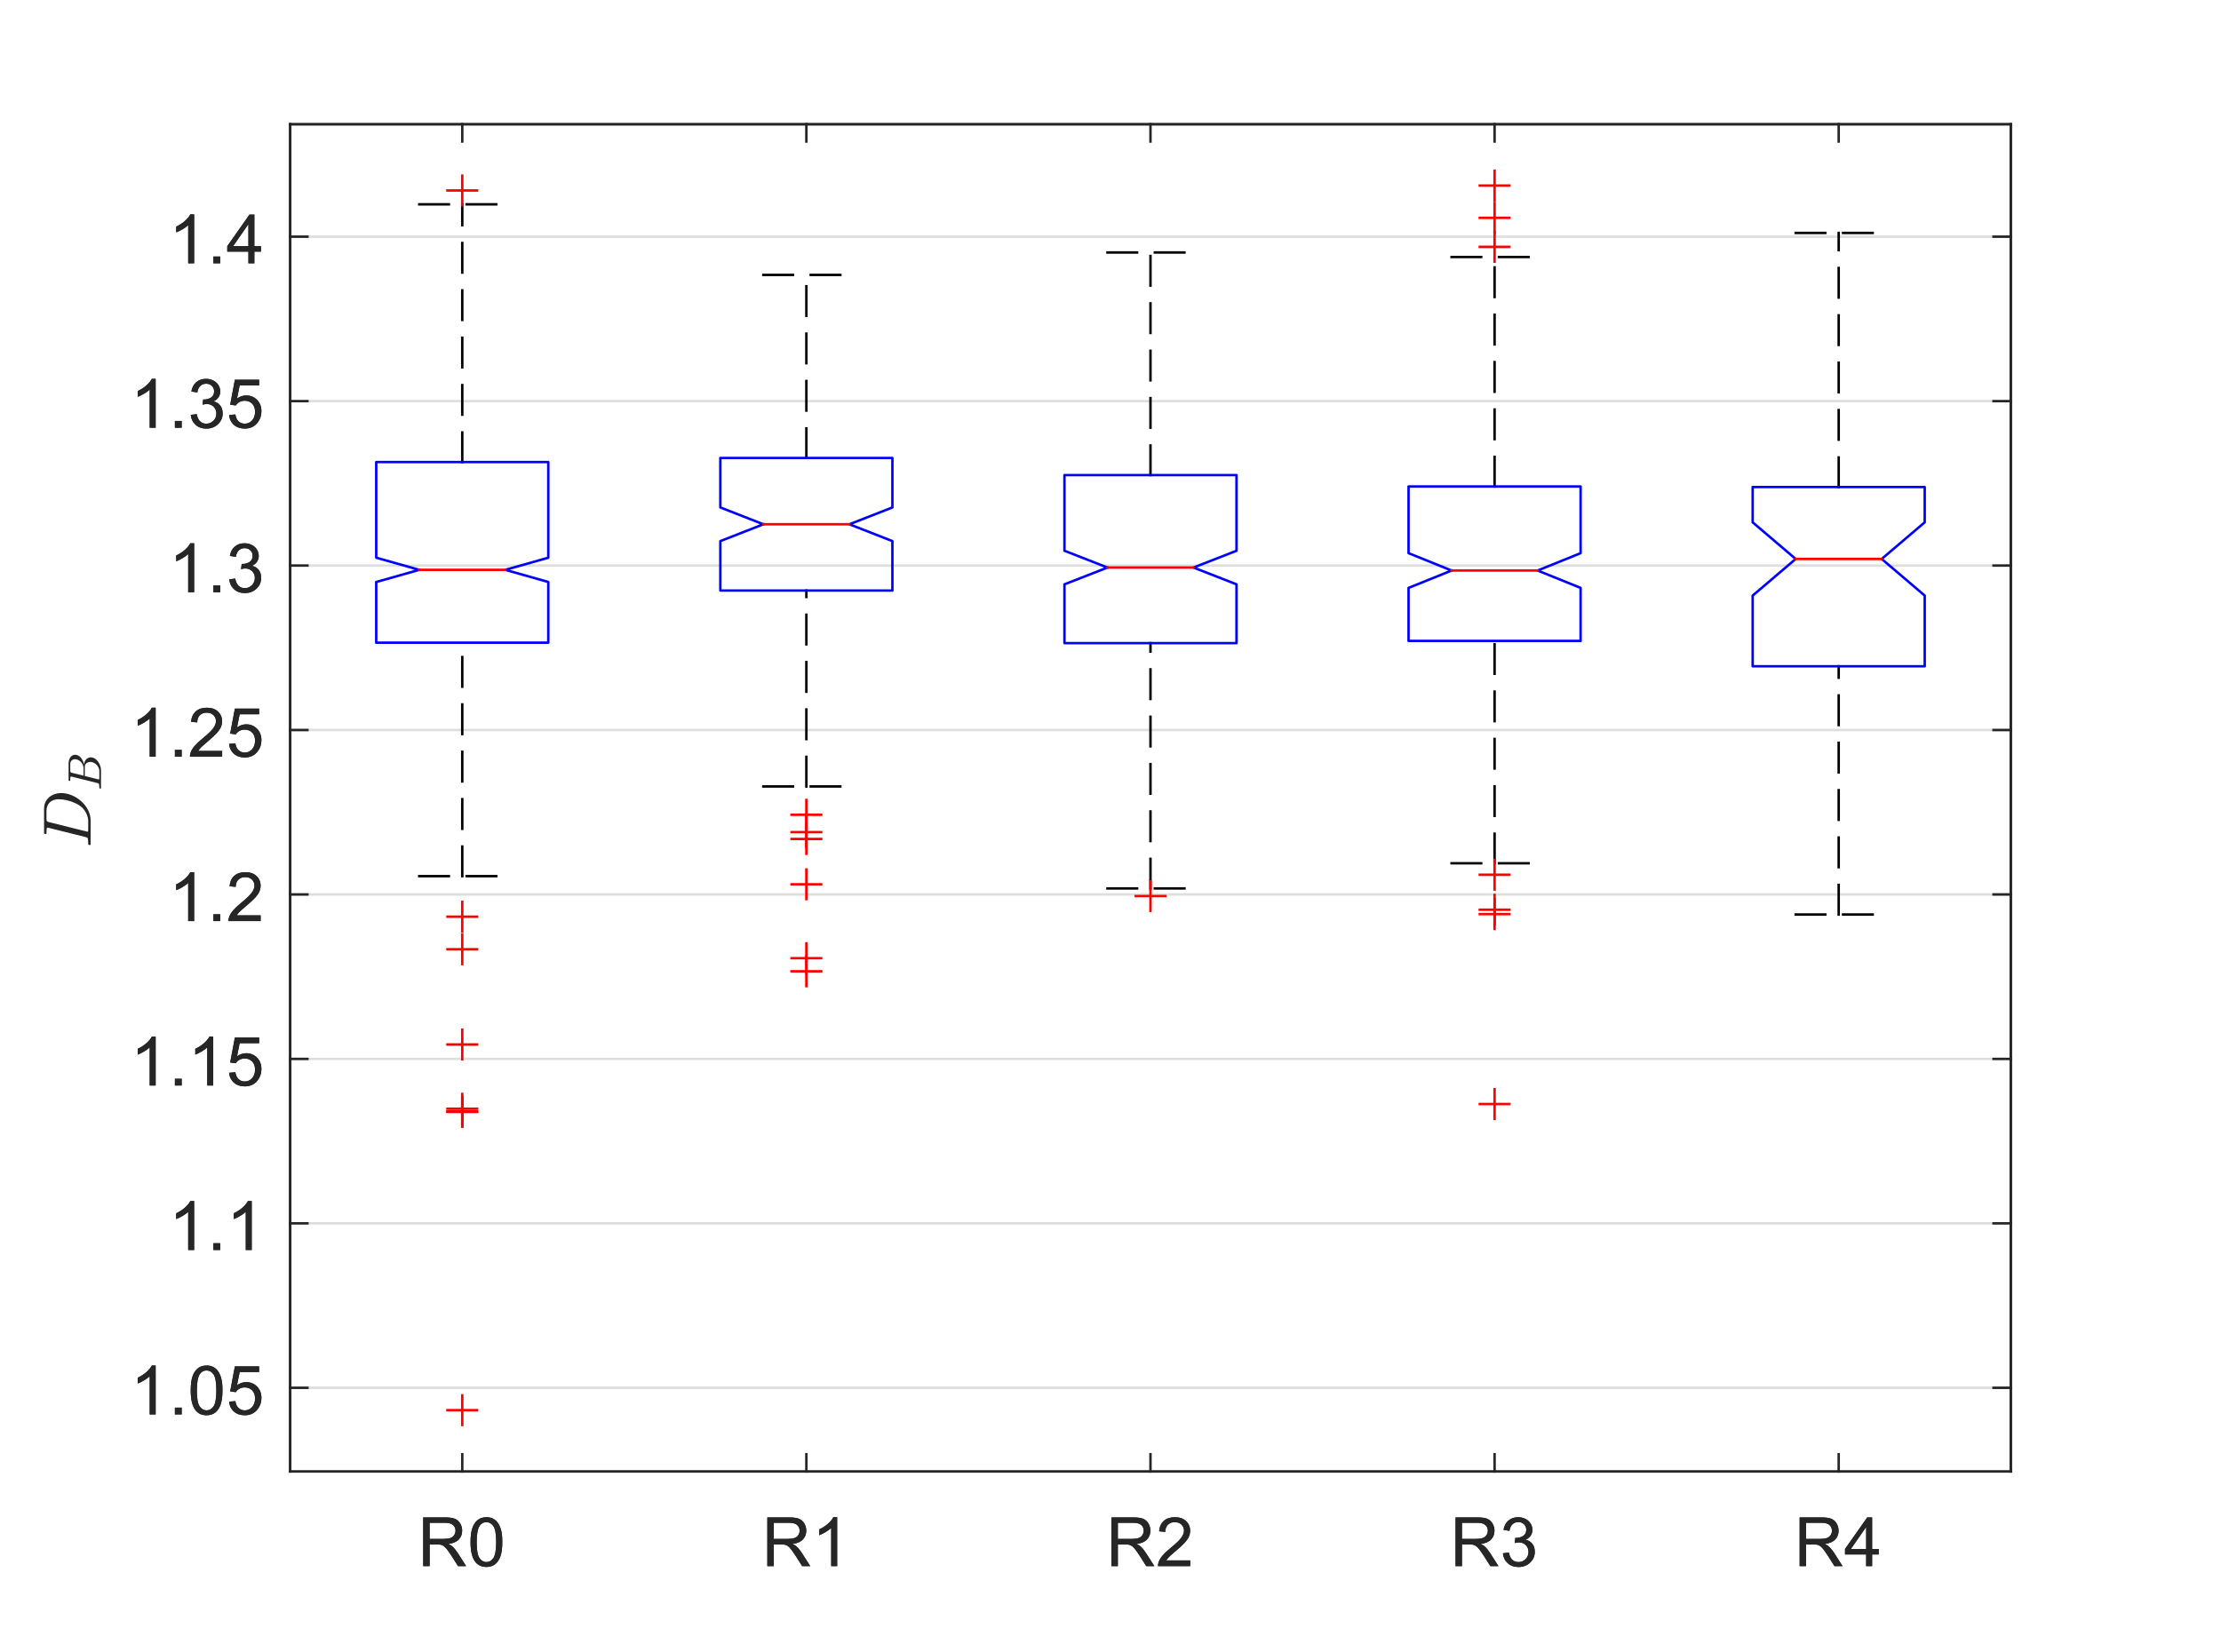 <?xml version="1.0"?>
<!DOCTYPE svg PUBLIC '-//W3C//DTD SVG 1.0//EN'
          'http://www.w3.org/TR/2001/REC-SVG-20010904/DTD/svg10.dtd'>
<svg xmlns:xlink="http://www.w3.org/1999/xlink" style="fill-opacity:1; color-rendering:auto; color-interpolation:auto; text-rendering:auto; stroke:black; stroke-linecap:square; stroke-miterlimit:10; shape-rendering:auto; stroke-opacity:1; fill:black; stroke-dasharray:none; font-weight:normal; stroke-width:1; font-family:'Dialog'; font-style:normal; stroke-linejoin:miter; font-size:12px; stroke-dashoffset:0; image-rendering:auto;" width="750" height="558" xmlns="http://www.w3.org/2000/svg"
><rect width="100%" height="100%" fill="#333333" stroke="none"/><!--Generated by the Batik Graphics2D SVG Generator--><defs id="genericDefs"
  /><g
  ><defs id="defs1"
    ><clipPath clipPathUnits="userSpaceOnUse" id="clipPath1"
      ><path d="M0 0 L750 0 L750 558 L0 558 L0 0 Z"
      /></clipPath
    ></defs
    ><g style="fill:white; stroke:white;"
    ><rect x="0" y="0" width="750" style="clip-path:url(#clipPath1); stroke:none;" height="558"
    /></g
    ><g style="fill:white; text-rendering:optimizeSpeed; color-rendering:optimizeSpeed; image-rendering:optimizeSpeed; shape-rendering:crispEdges; stroke:white; color-interpolation:sRGB;"
    ><rect x="0" width="750" height="558" y="0" style="stroke:none;"
      /><path style="stroke:none;" d="M98 497 L679 497 L679 42 L98 42 Z"
    /></g
    ><g style="stroke-linecap:butt; fill-opacity:0.149; fill:rgb(38,38,38); text-rendering:geometricPrecision; image-rendering:optimizeQuality; color-rendering:optimizeQuality; stroke-linejoin:round; stroke:rgb(38,38,38); color-interpolation:linearRGB; stroke-width:0.833; stroke-opacity:0.149;"
    ><line y2="468.759" style="fill:none;" x1="679" x2="98" y1="468.759"
      /><line y2="413.214" style="fill:none;" x1="679" x2="98" y1="413.214"
      /><line y2="357.668" style="fill:none;" x1="679" x2="98" y1="357.668"
      /><line y2="302.122" style="fill:none;" x1="679" x2="98" y1="302.122"
      /><line y2="246.577" style="fill:none;" x1="679" x2="98" y1="246.577"
      /><line y2="191.031" style="fill:none;" x1="679" x2="98" y1="191.031"
      /><line y2="135.486" style="fill:none;" x1="679" x2="98" y1="135.486"
      /><line y2="79.94" style="fill:none;" x1="679" x2="98" y1="79.94"
      /><line x1="98" x2="679" y1="497" style="stroke-linecap:square; fill-opacity:1; fill:none; stroke-opacity:1;" y2="497"
      /><line x1="98" x2="679" y1="42" style="stroke-linecap:square; fill-opacity:1; fill:none; stroke-opacity:1;" y2="42"
      /><line x1="156.1" x2="156.1" y1="497" style="stroke-linecap:square; fill-opacity:1; fill:none; stroke-opacity:1;" y2="491.19"
      /><line x1="272.3" x2="272.3" y1="497" style="stroke-linecap:square; fill-opacity:1; fill:none; stroke-opacity:1;" y2="491.19"
      /><line x1="388.5" x2="388.5" y1="497" style="stroke-linecap:square; fill-opacity:1; fill:none; stroke-opacity:1;" y2="491.19"
      /><line x1="504.7" x2="504.7" y1="497" style="stroke-linecap:square; fill-opacity:1; fill:none; stroke-opacity:1;" y2="491.19"
      /><line x1="620.9" x2="620.9" y1="497" style="stroke-linecap:square; fill-opacity:1; fill:none; stroke-opacity:1;" y2="491.19"
      /><line x1="156.1" x2="156.1" y1="42" style="stroke-linecap:square; fill-opacity:1; fill:none; stroke-opacity:1;" y2="47.81"
      /><line x1="272.3" x2="272.3" y1="42" style="stroke-linecap:square; fill-opacity:1; fill:none; stroke-opacity:1;" y2="47.81"
      /><line x1="388.5" x2="388.5" y1="42" style="stroke-linecap:square; fill-opacity:1; fill:none; stroke-opacity:1;" y2="47.81"
      /><line x1="504.7" x2="504.7" y1="42" style="stroke-linecap:square; fill-opacity:1; fill:none; stroke-opacity:1;" y2="47.81"
      /><line x1="620.9" x2="620.9" y1="42" style="stroke-linecap:square; fill-opacity:1; fill:none; stroke-opacity:1;" y2="47.81"
    /></g
    ><g transform="translate(156.1,505)" style="font-size:23.333px; fill:rgb(38,38,38); text-rendering:geometricPrecision; color-rendering:optimizeQuality; image-rendering:optimizeQuality; stroke:rgb(38,38,38); color-interpolation:linearRGB;"
    ><path style="stroke:none;" d="M-13.188 24 L-13.188 7.531 L-5.891 7.531 Q-3.688 7.531 -2.547 7.977 Q-1.406 8.422 -0.719 9.547 Q-0.031 10.672 -0.031 12.031 Q-0.031 13.781 -1.164 14.984 Q-2.297 16.188 -4.672 16.516 Q-3.797 16.922 -3.359 17.328 Q-2.406 18.203 -1.547 19.516 L1.312 24 L-1.422 24 L-3.594 20.578 Q-4.562 19.094 -5.18 18.305 Q-5.797 17.516 -6.281 17.203 Q-6.766 16.891 -7.266 16.766 Q-7.641 16.688 -8.484 16.688 L-11.016 16.688 L-11.016 24 L-13.188 24 ZM-11.016 14.797 L-6.328 14.797 Q-4.844 14.797 -4 14.492 Q-3.156 14.188 -2.719 13.508 Q-2.281 12.828 -2.281 12.031 Q-2.281 10.859 -3.125 10.109 Q-3.969 9.359 -5.797 9.359 L-11.016 9.359 L-11.016 14.797 ZM2.789 15.875 Q2.789 12.953 3.39 11.18 Q3.992 9.406 5.179 8.438 Q6.367 7.469 8.164 7.469 Q9.476 7.469 10.476 8 Q11.476 8.531 12.132 9.539 Q12.789 10.547 13.156 11.992 Q13.523 13.438 13.523 15.875 Q13.523 18.781 12.929 20.562 Q12.335 22.344 11.148 23.312 Q9.96 24.281 8.164 24.281 Q5.773 24.281 4.414 22.578 Q2.789 20.516 2.789 15.875 ZM4.867 15.875 Q4.867 19.938 5.82 21.281 Q6.773 22.625 8.164 22.625 Q9.554 22.625 10.5 21.273 Q11.445 19.922 11.445 15.875 Q11.445 11.812 10.5 10.477 Q9.554 9.141 8.132 9.141 Q6.742 9.141 5.914 10.328 Q4.867 11.828 4.867 15.875 Z"
    /></g
    ><g transform="translate(272.3,505)" style="font-size:23.333px; fill:rgb(38,38,38); text-rendering:geometricPrecision; color-rendering:optimizeQuality; image-rendering:optimizeQuality; stroke:rgb(38,38,38); color-interpolation:linearRGB;"
    ><path style="stroke:none;" d="M-13.188 24 L-13.188 7.531 L-5.891 7.531 Q-3.688 7.531 -2.547 7.977 Q-1.406 8.422 -0.719 9.547 Q-0.031 10.672 -0.031 12.031 Q-0.031 13.781 -1.164 14.984 Q-2.297 16.188 -4.672 16.516 Q-3.797 16.922 -3.359 17.328 Q-2.406 18.203 -1.547 19.516 L1.312 24 L-1.422 24 L-3.594 20.578 Q-4.562 19.094 -5.18 18.305 Q-5.797 17.516 -6.281 17.203 Q-6.766 16.891 -7.266 16.766 Q-7.641 16.688 -8.484 16.688 L-11.016 16.688 L-11.016 24 L-13.188 24 ZM-11.016 14.797 L-6.328 14.797 Q-4.844 14.797 -4 14.492 Q-3.156 14.188 -2.719 13.508 Q-2.281 12.828 -2.281 12.031 Q-2.281 10.859 -3.125 10.109 Q-3.969 9.359 -5.797 9.359 L-11.016 9.359 L-11.016 14.797 ZM10.398 24 L8.382 24 L8.382 11.125 Q7.648 11.812 6.468 12.508 Q5.289 13.203 4.335 13.562 L4.335 11.594 Q6.039 10.797 7.304 9.664 Q8.57 8.531 9.101 7.469 L10.398 7.469 L10.398 24 Z"
    /></g
    ><g transform="translate(388.5,505)" style="font-size:23.333px; fill:rgb(38,38,38); text-rendering:geometricPrecision; color-rendering:optimizeQuality; image-rendering:optimizeQuality; stroke:rgb(38,38,38); color-interpolation:linearRGB;"
    ><path style="stroke:none;" d="M-13.188 24 L-13.188 7.531 L-5.891 7.531 Q-3.688 7.531 -2.547 7.977 Q-1.406 8.422 -0.719 9.547 Q-0.031 10.672 -0.031 12.031 Q-0.031 13.781 -1.164 14.984 Q-2.297 16.188 -4.672 16.516 Q-3.797 16.922 -3.359 17.328 Q-2.406 18.203 -1.547 19.516 L1.312 24 L-1.422 24 L-3.594 20.578 Q-4.562 19.094 -5.18 18.305 Q-5.797 17.516 -6.281 17.203 Q-6.766 16.891 -7.266 16.766 Q-7.641 16.688 -8.484 16.688 L-11.016 16.688 L-11.016 24 L-13.188 24 ZM-11.016 14.797 L-6.328 14.797 Q-4.844 14.797 -4 14.492 Q-3.156 14.188 -2.719 13.508 Q-2.281 12.828 -2.281 12.031 Q-2.281 10.859 -3.125 10.109 Q-3.969 9.359 -5.797 9.359 L-11.016 9.359 L-11.016 14.797 ZM13.414 22.062 L13.414 24 L2.539 24 Q2.507 23.266 2.773 22.594 Q3.179 21.484 4.093 20.406 Q5.007 19.328 6.742 17.906 Q9.429 15.719 10.375 14.43 Q11.32 13.141 11.32 12 Q11.32 10.797 10.46 9.969 Q9.601 9.141 8.21 9.141 Q6.757 9.141 5.882 10.016 Q5.007 10.891 4.992 12.438 L2.914 12.234 Q3.132 9.906 4.523 8.688 Q5.914 7.469 8.257 7.469 Q10.632 7.469 12.015 8.781 Q13.398 10.094 13.398 12.047 Q13.398 13.031 12.992 13.984 Q12.585 14.938 11.648 15.992 Q10.71 17.047 8.523 18.891 Q6.71 20.422 6.195 20.961 Q5.679 21.5 5.335 22.062 L13.414 22.062 Z"
    /></g
    ><g transform="translate(504.7,505)" style="font-size:23.333px; fill:rgb(38,38,38); text-rendering:geometricPrecision; color-rendering:optimizeQuality; image-rendering:optimizeQuality; stroke:rgb(38,38,38); color-interpolation:linearRGB;"
    ><path style="stroke:none;" d="M-13.188 24 L-13.188 7.531 L-5.891 7.531 Q-3.688 7.531 -2.547 7.977 Q-1.406 8.422 -0.719 9.547 Q-0.031 10.672 -0.031 12.031 Q-0.031 13.781 -1.164 14.984 Q-2.297 16.188 -4.672 16.516 Q-3.797 16.922 -3.359 17.328 Q-2.406 18.203 -1.547 19.516 L1.312 24 L-1.422 24 L-3.594 20.578 Q-4.562 19.094 -5.18 18.305 Q-5.797 17.516 -6.281 17.203 Q-6.766 16.891 -7.266 16.766 Q-7.641 16.688 -8.484 16.688 L-11.016 16.688 L-11.016 24 L-13.188 24 ZM-11.016 14.797 L-6.328 14.797 Q-4.844 14.797 -4 14.492 Q-3.156 14.188 -2.719 13.508 Q-2.281 12.828 -2.281 12.031 Q-2.281 10.859 -3.125 10.109 Q-3.969 9.359 -5.797 9.359 L-11.016 9.359 L-11.016 14.797 ZM2.804 19.656 L4.82 19.391 Q5.164 21.109 6.007 21.867 Q6.851 22.625 8.039 22.625 Q9.476 22.625 10.46 21.633 Q11.445 20.641 11.445 19.188 Q11.445 17.797 10.531 16.891 Q9.617 15.984 8.21 15.984 Q7.648 15.984 6.789 16.203 L7.007 14.438 Q7.21 14.453 7.335 14.453 Q8.632 14.453 9.664 13.781 Q10.695 13.109 10.695 11.703 Q10.695 10.594 9.945 9.859 Q9.195 9.125 8.007 9.125 Q6.82 9.125 6.039 9.867 Q5.257 10.609 5.023 12.094 L3.007 11.734 Q3.367 9.703 4.687 8.586 Q6.007 7.469 7.96 7.469 Q9.304 7.469 10.437 8.047 Q11.57 8.625 12.171 9.625 Q12.773 10.625 12.773 11.75 Q12.773 12.812 12.203 13.688 Q11.632 14.562 10.507 15.078 Q11.96 15.422 12.773 16.484 Q13.585 17.547 13.585 19.141 Q13.585 21.297 12.015 22.797 Q10.445 24.297 8.039 24.297 Q5.867 24.297 4.437 23 Q3.007 21.703 2.804 19.656 Z"
    /></g
    ><g transform="translate(620.9,505)" style="font-size:23.333px; fill:rgb(38,38,38); text-rendering:geometricPrecision; color-rendering:optimizeQuality; image-rendering:optimizeQuality; stroke:rgb(38,38,38); color-interpolation:linearRGB;"
    ><path style="stroke:none;" d="M-13.188 24 L-13.188 7.531 L-5.891 7.531 Q-3.688 7.531 -2.547 7.977 Q-1.406 8.422 -0.719 9.547 Q-0.031 10.672 -0.031 12.031 Q-0.031 13.781 -1.164 14.984 Q-2.297 16.188 -4.672 16.516 Q-3.797 16.922 -3.359 17.328 Q-2.406 18.203 -1.547 19.516 L1.312 24 L-1.422 24 L-3.594 20.578 Q-4.562 19.094 -5.18 18.305 Q-5.797 17.516 -6.281 17.203 Q-6.766 16.891 -7.266 16.766 Q-7.641 16.688 -8.484 16.688 L-11.016 16.688 L-11.016 24 L-13.188 24 ZM-11.016 14.797 L-6.328 14.797 Q-4.844 14.797 -4 14.492 Q-3.156 14.188 -2.719 13.508 Q-2.281 12.828 -2.281 12.031 Q-2.281 10.859 -3.125 10.109 Q-3.969 9.359 -5.797 9.359 L-11.016 9.359 L-11.016 14.797 ZM9.273 24 L9.273 20.062 L2.132 20.062 L2.132 18.203 L9.648 7.531 L11.289 7.531 L11.289 18.203 L13.523 18.203 L13.523 20.062 L11.289 20.062 L11.289 24 L9.273 24 ZM9.273 18.203 L9.273 10.781 L4.117 18.203 L9.273 18.203 Z"
    /></g
    ><g style="fill:rgb(38,38,38); text-rendering:geometricPrecision; image-rendering:optimizeQuality; color-rendering:optimizeQuality; stroke-linejoin:round; stroke:rgb(38,38,38); color-interpolation:linearRGB; stroke-width:0.833;"
    ><line y2="42" style="fill:none;" x1="98" x2="98" y1="497"
      /><line y2="42" style="fill:none;" x1="679" x2="679" y1="497"
      /><line y2="468.759" style="fill:none;" x1="98" x2="103.81" y1="468.759"
      /><line y2="413.214" style="fill:none;" x1="98" x2="103.81" y1="413.214"
      /><line y2="357.668" style="fill:none;" x1="98" x2="103.81" y1="357.668"
      /><line y2="302.122" style="fill:none;" x1="98" x2="103.81" y1="302.122"
      /><line y2="246.577" style="fill:none;" x1="98" x2="103.81" y1="246.577"
      /><line y2="191.031" style="fill:none;" x1="98" x2="103.81" y1="191.031"
      /><line y2="135.486" style="fill:none;" x1="98" x2="103.81" y1="135.486"
      /><line y2="79.94" style="fill:none;" x1="98" x2="103.81" y1="79.94"
      /><line y2="468.759" style="fill:none;" x1="679" x2="673.19" y1="468.759"
      /><line y2="413.214" style="fill:none;" x1="679" x2="673.19" y1="413.214"
      /><line y2="357.668" style="fill:none;" x1="679" x2="673.19" y1="357.668"
      /><line y2="302.122" style="fill:none;" x1="679" x2="673.19" y1="302.122"
      /><line y2="246.577" style="fill:none;" x1="679" x2="673.19" y1="246.577"
      /><line y2="191.031" style="fill:none;" x1="679" x2="673.19" y1="191.031"
      /><line y2="135.486" style="fill:none;" x1="679" x2="673.19" y1="135.486"
      /><line y2="79.94" style="fill:none;" x1="679" x2="673.19" y1="79.94"
    /></g
    ><g transform="translate(90,468.759)" style="font-size:23.333px; fill:rgb(38,38,38); text-rendering:geometricPrecision; color-rendering:optimizeQuality; image-rendering:optimizeQuality; stroke:rgb(38,38,38); color-interpolation:linearRGB;"
    ><path style="stroke:none;" d="M-37.438 9 L-39.453 9 L-39.453 -3.875 Q-40.188 -3.188 -41.367 -2.492 Q-42.547 -1.797 -43.5 -1.438 L-43.5 -3.406 Q-41.797 -4.203 -40.531 -5.336 Q-39.266 -6.469 -38.734 -7.531 L-37.438 -7.531 L-37.438 9 ZM-30.941 9 L-30.941 6.703 L-28.644 6.703 L-28.644 9 L-30.941 9 ZM-25.605 0.875 Q-25.605 -2.047 -25.003 -3.82 Q-24.401 -5.594 -23.214 -6.562 Q-22.026 -7.531 -20.23 -7.531 Q-18.917 -7.531 -17.917 -7 Q-16.917 -6.469 -16.261 -5.461 Q-15.605 -4.453 -15.237 -3.008 Q-14.87 -1.562 -14.87 0.875 Q-14.87 3.781 -15.464 5.562 Q-16.058 7.344 -17.245 8.312 Q-18.433 9.281 -20.23 9.281 Q-22.62 9.281 -23.98 7.578 Q-25.605 5.516 -25.605 0.875 ZM-23.526 0.875 Q-23.526 4.938 -22.573 6.281 Q-21.62 7.625 -20.23 7.625 Q-18.839 7.625 -17.894 6.273 Q-16.948 4.922 -16.948 0.875 Q-16.948 -3.188 -17.894 -4.523 Q-18.839 -5.859 -20.261 -5.859 Q-21.651 -5.859 -22.48 -4.672 Q-23.526 -3.172 -23.526 0.875 ZM-12.639 4.688 L-10.514 4.5 Q-10.28 6.062 -9.421 6.844 Q-8.561 7.625 -7.342 7.625 Q-5.889 7.625 -4.881 6.523 Q-3.874 5.422 -3.874 3.594 Q-3.874 1.875 -4.842 0.875 Q-5.811 -0.125 -7.389 -0.125 Q-8.358 -0.125 -9.147 0.312 Q-9.936 0.75 -10.374 1.469 L-12.28 1.219 L-10.686 -7.234 L-2.499 -7.234 L-2.499 -5.312 L-9.061 -5.312 L-9.952 -0.891 Q-8.467 -1.922 -6.842 -1.922 Q-4.686 -1.922 -3.202 -0.422 Q-1.717 1.078 -1.717 3.422 Q-1.717 5.656 -3.03 7.281 Q-4.608 9.281 -7.342 9.281 Q-9.592 9.281 -11.014 8.023 Q-12.436 6.766 -12.639 4.688 Z"
    /></g
    ><g transform="translate(90,413.214)" style="font-size:23.333px; fill:rgb(38,38,38); text-rendering:geometricPrecision; color-rendering:optimizeQuality; image-rendering:optimizeQuality; stroke:rgb(38,38,38); color-interpolation:linearRGB;"
    ><path style="stroke:none;" d="M-24.438 9 L-26.453 9 L-26.453 -3.875 Q-27.188 -3.188 -28.367 -2.492 Q-29.547 -1.797 -30.5 -1.438 L-30.5 -3.406 Q-28.797 -4.203 -27.531 -5.336 Q-26.266 -6.469 -25.734 -7.531 L-24.438 -7.531 L-24.438 9 ZM-17.941 9 L-17.941 6.703 L-15.644 6.703 L-15.644 9 L-17.941 9 ZM-4.995 9 L-7.011 9 L-7.011 -3.875 Q-7.745 -3.188 -8.925 -2.492 Q-10.105 -1.797 -11.058 -1.438 L-11.058 -3.406 Q-9.355 -4.203 -8.089 -5.336 Q-6.823 -6.469 -6.292 -7.531 L-4.995 -7.531 L-4.995 9 Z"
    /></g
    ><g transform="translate(90,357.668)" style="font-size:23.333px; fill:rgb(38,38,38); text-rendering:geometricPrecision; color-rendering:optimizeQuality; image-rendering:optimizeQuality; stroke:rgb(38,38,38); color-interpolation:linearRGB;"
    ><path style="stroke:none;" d="M-37.438 9 L-39.453 9 L-39.453 -3.875 Q-40.188 -3.188 -41.367 -2.492 Q-42.547 -1.797 -43.5 -1.438 L-43.5 -3.406 Q-41.797 -4.203 -40.531 -5.336 Q-39.266 -6.469 -38.734 -7.531 L-37.438 -7.531 L-37.438 9 ZM-30.941 9 L-30.941 6.703 L-28.644 6.703 L-28.644 9 L-30.941 9 ZM-17.995 9 L-20.011 9 L-20.011 -3.875 Q-20.745 -3.188 -21.925 -2.492 Q-23.105 -1.797 -24.058 -1.438 L-24.058 -3.406 Q-22.355 -4.203 -21.089 -5.336 Q-19.823 -6.469 -19.292 -7.531 L-17.995 -7.531 L-17.995 9 ZM-12.639 4.688 L-10.514 4.5 Q-10.28 6.062 -9.421 6.844 Q-8.561 7.625 -7.342 7.625 Q-5.889 7.625 -4.881 6.523 Q-3.874 5.422 -3.874 3.594 Q-3.874 1.875 -4.842 0.875 Q-5.811 -0.125 -7.389 -0.125 Q-8.358 -0.125 -9.147 0.312 Q-9.936 0.75 -10.374 1.469 L-12.28 1.219 L-10.686 -7.234 L-2.499 -7.234 L-2.499 -5.312 L-9.061 -5.312 L-9.952 -0.891 Q-8.467 -1.922 -6.842 -1.922 Q-4.686 -1.922 -3.202 -0.422 Q-1.717 1.078 -1.717 3.422 Q-1.717 5.656 -3.03 7.281 Q-4.608 9.281 -7.342 9.281 Q-9.592 9.281 -11.014 8.023 Q-12.436 6.766 -12.639 4.688 Z"
    /></g
    ><g transform="translate(90,302.122)" style="font-size:23.333px; fill:rgb(38,38,38); text-rendering:geometricPrecision; color-rendering:optimizeQuality; image-rendering:optimizeQuality; stroke:rgb(38,38,38); color-interpolation:linearRGB;"
    ><path style="stroke:none;" d="M-24.438 9 L-26.453 9 L-26.453 -3.875 Q-27.188 -3.188 -28.367 -2.492 Q-29.547 -1.797 -30.5 -1.438 L-30.5 -3.406 Q-28.797 -4.203 -27.531 -5.336 Q-26.266 -6.469 -25.734 -7.531 L-24.438 -7.531 L-24.438 9 ZM-17.941 9 L-17.941 6.703 L-15.644 6.703 L-15.644 9 L-17.941 9 ZM-1.98 7.062 L-1.98 9 L-12.855 9 Q-12.886 8.266 -12.62 7.594 Q-12.214 6.484 -11.3 5.406 Q-10.386 4.328 -8.652 2.906 Q-5.964 0.719 -5.019 -0.57 Q-4.073 -1.859 -4.073 -3 Q-4.073 -4.203 -4.933 -5.031 Q-5.792 -5.859 -7.183 -5.859 Q-8.636 -5.859 -9.511 -4.984 Q-10.386 -4.109 -10.402 -2.562 L-12.48 -2.766 Q-12.261 -5.094 -10.87 -6.312 Q-9.48 -7.531 -7.136 -7.531 Q-4.761 -7.531 -3.378 -6.219 Q-1.995 -4.906 -1.995 -2.953 Q-1.995 -1.969 -2.401 -1.016 Q-2.808 -0.062 -3.745 0.992 Q-4.683 2.047 -6.87 3.891 Q-8.683 5.422 -9.198 5.961 Q-9.714 6.5 -10.058 7.062 L-1.98 7.062 Z"
    /></g
    ><g transform="translate(90,246.577)" style="font-size:23.333px; fill:rgb(38,38,38); text-rendering:geometricPrecision; color-rendering:optimizeQuality; image-rendering:optimizeQuality; stroke:rgb(38,38,38); color-interpolation:linearRGB;"
    ><path style="stroke:none;" d="M-37.438 9 L-39.453 9 L-39.453 -3.875 Q-40.188 -3.188 -41.367 -2.492 Q-42.547 -1.797 -43.5 -1.438 L-43.5 -3.406 Q-41.797 -4.203 -40.531 -5.336 Q-39.266 -6.469 -38.734 -7.531 L-37.438 -7.531 L-37.438 9 ZM-30.941 9 L-30.941 6.703 L-28.644 6.703 L-28.644 9 L-30.941 9 ZM-14.98 7.062 L-14.98 9 L-25.855 9 Q-25.886 8.266 -25.62 7.594 Q-25.214 6.484 -24.3 5.406 Q-23.386 4.328 -21.651 2.906 Q-18.964 0.719 -18.019 -0.57 Q-17.073 -1.859 -17.073 -3 Q-17.073 -4.203 -17.933 -5.031 Q-18.792 -5.859 -20.183 -5.859 Q-21.636 -5.859 -22.511 -4.984 Q-23.386 -4.109 -23.401 -2.562 L-25.48 -2.766 Q-25.261 -5.094 -23.87 -6.312 Q-22.48 -7.531 -20.136 -7.531 Q-17.761 -7.531 -16.378 -6.219 Q-14.995 -4.906 -14.995 -2.953 Q-14.995 -1.969 -15.402 -1.016 Q-15.808 -0.062 -16.745 0.992 Q-17.683 2.047 -19.87 3.891 Q-21.683 5.422 -22.198 5.961 Q-22.714 6.5 -23.058 7.062 L-14.98 7.062 ZM-12.639 4.688 L-10.514 4.5 Q-10.28 6.062 -9.421 6.844 Q-8.561 7.625 -7.342 7.625 Q-5.889 7.625 -4.881 6.523 Q-3.874 5.422 -3.874 3.594 Q-3.874 1.875 -4.842 0.875 Q-5.811 -0.125 -7.389 -0.125 Q-8.358 -0.125 -9.147 0.312 Q-9.936 0.75 -10.374 1.469 L-12.28 1.219 L-10.686 -7.234 L-2.499 -7.234 L-2.499 -5.312 L-9.061 -5.312 L-9.952 -0.891 Q-8.467 -1.922 -6.842 -1.922 Q-4.686 -1.922 -3.202 -0.422 Q-1.717 1.078 -1.717 3.422 Q-1.717 5.656 -3.03 7.281 Q-4.608 9.281 -7.342 9.281 Q-9.592 9.281 -11.014 8.023 Q-12.436 6.766 -12.639 4.688 Z"
    /></g
    ><g transform="translate(90,191.031)" style="font-size:23.333px; fill:rgb(38,38,38); text-rendering:geometricPrecision; color-rendering:optimizeQuality; image-rendering:optimizeQuality; stroke:rgb(38,38,38); color-interpolation:linearRGB;"
    ><path style="stroke:none;" d="M-24.438 9 L-26.453 9 L-26.453 -3.875 Q-27.188 -3.188 -28.367 -2.492 Q-29.547 -1.797 -30.5 -1.438 L-30.5 -3.406 Q-28.797 -4.203 -27.531 -5.336 Q-26.266 -6.469 -25.734 -7.531 L-24.438 -7.531 L-24.438 9 ZM-17.941 9 L-17.941 6.703 L-15.644 6.703 L-15.644 9 L-17.941 9 ZM-12.589 4.656 L-10.573 4.391 Q-10.23 6.109 -9.386 6.867 Q-8.542 7.625 -7.355 7.625 Q-5.917 7.625 -4.933 6.633 Q-3.948 5.641 -3.948 4.188 Q-3.948 2.797 -4.862 1.891 Q-5.777 0.984 -7.183 0.984 Q-7.745 0.984 -8.605 1.203 L-8.386 -0.562 Q-8.183 -0.547 -8.058 -0.547 Q-6.761 -0.547 -5.73 -1.219 Q-4.698 -1.891 -4.698 -3.297 Q-4.698 -4.406 -5.448 -5.141 Q-6.198 -5.875 -7.386 -5.875 Q-8.573 -5.875 -9.355 -5.133 Q-10.136 -4.391 -10.37 -2.906 L-12.386 -3.266 Q-12.027 -5.297 -10.706 -6.414 Q-9.386 -7.531 -7.433 -7.531 Q-6.089 -7.531 -4.956 -6.953 Q-3.823 -6.375 -3.222 -5.375 Q-2.62 -4.375 -2.62 -3.25 Q-2.62 -2.188 -3.191 -1.312 Q-3.761 -0.438 -4.886 0.078 Q-3.433 0.422 -2.62 1.484 Q-1.808 2.547 -1.808 4.141 Q-1.808 6.297 -3.378 7.797 Q-4.948 9.297 -7.355 9.297 Q-9.527 9.297 -10.956 8 Q-12.386 6.703 -12.589 4.656 Z"
    /></g
    ><g transform="translate(90,135.486)" style="font-size:23.333px; fill:rgb(38,38,38); text-rendering:geometricPrecision; color-rendering:optimizeQuality; image-rendering:optimizeQuality; stroke:rgb(38,38,38); color-interpolation:linearRGB;"
    ><path style="stroke:none;" d="M-37.438 9 L-39.453 9 L-39.453 -3.875 Q-40.188 -3.188 -41.367 -2.492 Q-42.547 -1.797 -43.5 -1.438 L-43.5 -3.406 Q-41.797 -4.203 -40.531 -5.336 Q-39.266 -6.469 -38.734 -7.531 L-37.438 -7.531 L-37.438 9 ZM-30.941 9 L-30.941 6.703 L-28.644 6.703 L-28.644 9 L-30.941 9 ZM-25.589 4.656 L-23.573 4.391 Q-23.23 6.109 -22.386 6.867 Q-21.542 7.625 -20.355 7.625 Q-18.917 7.625 -17.933 6.633 Q-16.948 5.641 -16.948 4.188 Q-16.948 2.797 -17.862 1.891 Q-18.776 0.984 -20.183 0.984 Q-20.745 0.984 -21.605 1.203 L-21.386 -0.562 Q-21.183 -0.547 -21.058 -0.547 Q-19.761 -0.547 -18.73 -1.219 Q-17.698 -1.891 -17.698 -3.297 Q-17.698 -4.406 -18.448 -5.141 Q-19.198 -5.875 -20.386 -5.875 Q-21.573 -5.875 -22.355 -5.133 Q-23.136 -4.391 -23.37 -2.906 L-25.386 -3.266 Q-25.026 -5.297 -23.706 -6.414 Q-22.386 -7.531 -20.433 -7.531 Q-19.089 -7.531 -17.956 -6.953 Q-16.823 -6.375 -16.222 -5.375 Q-15.62 -4.375 -15.62 -3.25 Q-15.62 -2.188 -16.191 -1.312 Q-16.761 -0.438 -17.886 0.078 Q-16.433 0.422 -15.62 1.484 Q-14.808 2.547 -14.808 4.141 Q-14.808 6.297 -16.378 7.797 Q-17.948 9.297 -20.355 9.297 Q-22.526 9.297 -23.956 8 Q-25.386 6.703 -25.589 4.656 ZM-12.639 4.688 L-10.514 4.5 Q-10.28 6.062 -9.421 6.844 Q-8.561 7.625 -7.342 7.625 Q-5.889 7.625 -4.881 6.523 Q-3.874 5.422 -3.874 3.594 Q-3.874 1.875 -4.842 0.875 Q-5.811 -0.125 -7.389 -0.125 Q-8.358 -0.125 -9.147 0.312 Q-9.936 0.75 -10.374 1.469 L-12.28 1.219 L-10.686 -7.234 L-2.499 -7.234 L-2.499 -5.312 L-9.061 -5.312 L-9.952 -0.891 Q-8.467 -1.922 -6.842 -1.922 Q-4.686 -1.922 -3.202 -0.422 Q-1.717 1.078 -1.717 3.422 Q-1.717 5.656 -3.03 7.281 Q-4.608 9.281 -7.342 9.281 Q-9.592 9.281 -11.014 8.023 Q-12.436 6.766 -12.639 4.688 Z"
    /></g
    ><g transform="translate(90,79.94)" style="font-size:23.333px; fill:rgb(38,38,38); text-rendering:geometricPrecision; color-rendering:optimizeQuality; image-rendering:optimizeQuality; stroke:rgb(38,38,38); color-interpolation:linearRGB;"
    ><path style="stroke:none;" d="M-24.438 9 L-26.453 9 L-26.453 -3.875 Q-27.188 -3.188 -28.367 -2.492 Q-29.547 -1.797 -30.5 -1.438 L-30.5 -3.406 Q-28.797 -4.203 -27.531 -5.336 Q-26.266 -6.469 -25.734 -7.531 L-24.438 -7.531 L-24.438 9 ZM-17.941 9 L-17.941 6.703 L-15.644 6.703 L-15.644 9 L-17.941 9 ZM-6.12 9 L-6.12 5.062 L-13.261 5.062 L-13.261 3.203 L-5.745 -7.469 L-4.105 -7.469 L-4.105 3.203 L-1.87 3.203 L-1.87 5.062 L-4.105 5.062 L-4.105 9 L-6.12 9 ZM-6.12 3.203 L-6.12 -4.219 L-11.277 3.203 L-6.12 3.203 Z"
    /></g
    ><g transform="translate(39,269.5) rotate(-90)" style="font-size:23.333px; fill:rgb(38,38,38); text-rendering:geometricPrecision; image-rendering:optimizeQuality; color-rendering:optimizeQuality; font-family:'mwa_cmmi10'; stroke:rgb(38,38,38); color-interpolation:linearRGB;"
    ><path style="stroke:none;" d="M-15.722 -8.4 Q-15.94 -8.4 -15.94 -8.697 Q-15.94 -8.759 -15.901 -8.9 Q-15.862 -9.041 -15.807 -9.127 Q-15.753 -9.213 -15.659 -9.213 Q-14.253 -9.213 -13.69 -9.369 Q-13.393 -9.463 -13.268 -9.978 L-10.112 -22.619 Q-10.065 -22.838 -10.065 -22.931 Q-10.065 -23.181 -10.331 -23.213 Q-10.768 -23.306 -11.987 -23.306 Q-12.222 -23.306 -12.222 -23.603 Q-12.206 -23.666 -12.175 -23.806 Q-12.143 -23.947 -12.081 -24.033 Q-12.018 -24.119 -11.925 -24.119 L-3.659 -24.119 Q-2.05 -24.119 -0.854 -23.338 Q0.341 -22.556 0.982 -21.236 Q1.622 -19.916 1.622 -18.322 Q1.622 -16.556 0.896 -14.791 Q0.169 -13.025 -1.143 -11.564 Q-2.456 -10.103 -4.143 -9.252 Q-5.831 -8.4 -7.597 -8.4 L-15.722 -8.4 ZM-11.425 -9.384 Q-11.425 -9.213 -10.643 -9.213 L-7.956 -9.213 Q-6.69 -9.213 -5.495 -9.736 Q-4.3 -10.259 -3.362 -11.181 Q-2.503 -12.056 -1.839 -13.455 Q-1.175 -14.853 -0.815 -16.384 Q-0.456 -17.916 -0.456 -19.197 Q-0.456 -20.119 -0.729 -20.877 Q-1.003 -21.634 -1.503 -22.174 Q-2.003 -22.713 -2.753 -23.009 Q-3.503 -23.306 -4.44 -23.306 L-6.972 -23.306 Q-7.597 -23.306 -7.8 -23.197 Q-8.003 -23.088 -8.175 -22.509 L-11.315 -9.9 Q-11.425 -9.619 -11.425 -9.384 Z"
      /><path style="stroke:none;" d="M3.268 -4.9 Q3.112 -4.9 3.112 -5.119 Q3.128 -5.15 3.151 -5.244 Q3.175 -5.338 3.214 -5.4 Q3.253 -5.463 3.331 -5.463 Q3.784 -5.463 4.12 -5.486 Q4.456 -5.51 4.69 -5.572 Q4.878 -5.65 4.987 -6.01 L7.175 -14.791 Q7.206 -14.947 7.206 -15.009 Q7.206 -15.181 7.018 -15.213 Q6.721 -15.275 5.862 -15.275 Q5.706 -15.275 5.706 -15.478 Q5.721 -15.525 5.745 -15.619 Q5.768 -15.713 5.807 -15.775 Q5.846 -15.838 5.909 -15.838 L11.643 -15.838 Q12.175 -15.838 12.682 -15.705 Q13.19 -15.572 13.628 -15.291 Q14.065 -15.009 14.315 -14.595 Q14.565 -14.181 14.565 -13.619 Q14.565 -13.025 14.261 -12.509 Q13.956 -11.994 13.464 -11.611 Q12.972 -11.228 12.409 -10.978 Q11.847 -10.728 11.222 -10.619 Q11.659 -10.619 12.112 -10.447 Q12.565 -10.275 12.917 -9.978 Q13.268 -9.681 13.479 -9.267 Q13.69 -8.853 13.69 -8.369 Q13.69 -7.416 13.018 -6.619 Q12.347 -5.822 11.331 -5.361 Q10.315 -4.9 9.362 -4.9 L3.268 -4.9 ZM6.221 -5.588 Q6.221 -5.463 6.768 -5.463 L9.05 -5.463 Q9.831 -5.463 10.55 -5.9 Q11.268 -6.338 11.706 -7.056 Q12.143 -7.775 12.143 -8.556 Q12.143 -9.025 11.94 -9.455 Q11.737 -9.884 11.362 -10.127 Q10.987 -10.369 10.503 -10.369 L7.393 -10.369 L6.284 -5.947 Q6.221 -5.728 6.221 -5.588 ZM7.503 -10.791 L9.925 -10.791 Q10.69 -10.791 11.417 -11.181 Q12.143 -11.572 12.597 -12.244 Q13.05 -12.916 13.05 -13.666 Q13.05 -14.369 12.62 -14.822 Q12.19 -15.275 11.503 -15.275 L9.3 -15.275 Q8.878 -15.275 8.729 -15.197 Q8.581 -15.119 8.472 -14.728 L7.503 -10.791 Z"
    /></g
    ><g style="stroke-linecap:butt; text-rendering:geometricPrecision; image-rendering:optimizeQuality; color-rendering:optimizeQuality; stroke-linejoin:bevel; stroke-dasharray:10,6; color-interpolation:linearRGB; stroke-width:0.833; stroke-miterlimit:1;"
    ><line y2="69.018" style="fill:none;" x1="156.1" x2="156.1" y1="156.073"
      /><line y2="92.861" style="fill:none;" x1="272.3" x2="272.3" y1="154.687"
      /><line y2="85.285" style="fill:none;" x1="388.5" x2="388.5" y1="160.467"
      /><line y2="86.813" style="fill:none;" x1="504.7" x2="504.7" y1="164.318"
      /><line y2="78.678" style="fill:none;" x1="620.9" x2="620.9" y1="164.507"
      /><line y2="217.083" style="fill:none;" x1="156.1" x2="156.1" y1="295.935"
      /><line y2="199.468" style="fill:none;" x1="272.3" x2="272.3" y1="265.644"
      /><line y2="217.228" style="fill:none;" x1="388.5" x2="388.5" y1="300.091"
      /><line y2="216.48" style="fill:none;" x1="504.7" x2="504.7" y1="291.588"
      /><line y2="225.047" style="fill:none;" x1="620.9" x2="620.9" y1="308.901"
      /><line x1="141.575" x2="170.625" y1="69.018" style="fill:none; stroke-linejoin:round; stroke-dasharray:none; stroke-miterlimit:10;" y2="69.018"
      /><line x1="257.775" x2="286.825" y1="92.861" style="fill:none; stroke-linejoin:round; stroke-dasharray:none; stroke-miterlimit:10;" y2="92.861"
      /><line x1="373.975" x2="403.025" y1="85.285" style="fill:none; stroke-linejoin:round; stroke-dasharray:none; stroke-miterlimit:10;" y2="85.285"
      /><line x1="490.175" x2="519.225" y1="86.813" style="fill:none; stroke-linejoin:round; stroke-dasharray:none; stroke-miterlimit:10;" y2="86.813"
      /><line x1="606.375" x2="635.425" y1="78.678" style="fill:none; stroke-linejoin:round; stroke-dasharray:none; stroke-miterlimit:10;" y2="78.678"
      /><line x1="141.575" x2="170.625" y1="295.935" style="fill:none; stroke-linejoin:round; stroke-dasharray:none; stroke-miterlimit:10;" y2="295.935"
      /><line x1="257.775" x2="286.825" y1="265.644" style="fill:none; stroke-linejoin:round; stroke-dasharray:none; stroke-miterlimit:10;" y2="265.644"
      /><line x1="373.975" x2="403.025" y1="300.091" style="fill:none; stroke-linejoin:round; stroke-dasharray:none; stroke-miterlimit:10;" y2="300.091"
      /><line x1="490.175" x2="519.225" y1="291.588" style="fill:none; stroke-linejoin:round; stroke-dasharray:none; stroke-miterlimit:10;" y2="291.588"
      /><line x1="606.375" x2="635.425" y1="308.901" style="fill:none; stroke-linejoin:round; stroke-dasharray:none; stroke-miterlimit:10;" y2="308.901"
    /></g
    ><g style="stroke-linecap:butt; fill:blue; text-rendering:geometricPrecision; image-rendering:optimizeQuality; color-rendering:optimizeQuality; stroke-linejoin:round; stroke:blue; color-interpolation:linearRGB; stroke-width:0.833;"
    ><path d="M141.575 192.478 L127.05 188.379 L127.05 156.073 L185.15 156.073 L185.15 188.379 L170.625 192.478 L185.15 196.578 L185.15 217.083 L127.05 217.083 L127.05 196.578 L141.575 192.478" style="fill:none; fill-rule:evenodd;"
      /><path d="M257.775 177.086 L243.25 171.402 L243.25 154.687 L301.35 154.687 L301.35 171.402 L286.825 177.086 L301.35 182.77 L301.35 199.468 L243.25 199.468 L243.25 182.77 L257.775 177.086" style="fill:none; fill-rule:evenodd;"
      /><path d="M373.975 191.701 L359.45 186.031 L359.45 160.467 L417.55 160.467 L417.55 186.031 L403.025 191.701 L417.55 197.371 L417.55 217.228 L359.45 217.228 L359.45 197.371 L373.975 191.701" style="fill:none; fill-rule:evenodd;"
      /><path d="M490.175 192.707 L475.65 186.843 L475.65 164.318 L533.75 164.318 L533.75 186.843 L519.225 192.707 L533.75 198.572 L533.75 216.48 L475.65 216.48 L475.65 198.572 L490.175 192.707" style="fill:none; fill-rule:evenodd;"
      /><path d="M606.375 188.798 L591.85 176.424 L591.85 164.507 L649.95 164.507 L649.95 176.424 L635.425 188.798 L649.95 201.172 L649.95 225.047 L591.85 225.047 L591.85 201.172 L606.375 188.798" style="fill:none; fill-rule:evenodd;"
      /><line x1="141.575" x2="170.625" y1="192.478" style="fill:none; stroke:red;" y2="192.478"
      /><line x1="257.775" x2="286.825" y1="177.086" style="fill:none; stroke:red;" y2="177.086"
      /><line x1="373.975" x2="403.025" y1="191.701" style="fill:none; stroke:red;" y2="191.701"
      /><line x1="490.175" x2="519.225" y1="192.707" style="fill:none; stroke:red;" y2="192.707"
      /><line x1="606.375" x2="635.425" y1="188.798" style="fill:none; stroke:red;" y2="188.798"
      /><path d="M0 -5 L0 5 M-5 0 L5 0" style="fill:none; stroke:red; stroke-linejoin:miter;" transform="translate(156.1,476.318)"
      /><path d="M0 -5 L0 5 M-5 0 L5 0" style="fill:none; stroke:red; stroke-linejoin:miter;" transform="translate(156.1,375.561)"
      /><path d="M0 -5 L0 5 M-5 0 L5 0" style="fill:none; stroke:red; stroke-linejoin:miter;" transform="translate(156.1,375.425)"
      /><path d="M0 -5 L0 5 M-5 0 L5 0" style="fill:none; stroke:red; stroke-linejoin:miter;" transform="translate(156.1,374.498)"
      /><path d="M0 -5 L0 5 M-5 0 L5 0" style="fill:none; stroke:red; stroke-linejoin:miter;" transform="translate(156.1,352.805)"
      /><path d="M0 -5 L0 5 M-5 0 L5 0" style="fill:none; stroke:red; stroke-linejoin:miter;" transform="translate(156.1,320.64)"
      /><path d="M0 -5 L0 5 M-5 0 L5 0" style="fill:none; stroke:red; stroke-linejoin:miter;" transform="translate(156.1,309.63)"
      /><path d="M0 -5 L0 5 M-5 0 L5 0" style="fill:none; stroke:red; stroke-linejoin:miter;" transform="translate(156.1,64.345)"
      /><path d="M0 -5 L0 5 M-5 0 L5 0" style="fill:none; stroke:red; stroke-linejoin:miter;" transform="translate(272.3,328.084)"
      /><path d="M0 -5 L0 5 M-5 0 L5 0" style="fill:none; stroke:red; stroke-linejoin:miter;" transform="translate(272.3,323.652)"
      /><path d="M0 -5 L0 5 M-5 0 L5 0" style="fill:none; stroke:red; stroke-linejoin:miter;" transform="translate(272.3,298.69)"
      /><path d="M0 -5 L0 5 M-5 0 L5 0" style="fill:none; stroke:red; stroke-linejoin:miter;" transform="translate(272.3,283.375)"
      /><path d="M0 -5 L0 5 M-5 0 L5 0" style="fill:none; stroke:red; stroke-linejoin:miter;" transform="translate(272.3,281.067)"
      /><path d="M0 -5 L0 5 M-5 0 L5 0" style="fill:none; stroke:red; stroke-linejoin:miter;" transform="translate(272.3,275.206)"
      /><path d="M0 -5 L0 5 M-5 0 L5 0" style="fill:none; stroke:red; stroke-linejoin:miter;" transform="translate(388.5,302.667)"
      /><path d="M0 -5 L0 5 M-5 0 L5 0" style="fill:none; stroke:red; stroke-linejoin:miter;" transform="translate(504.7,372.923)"
      /><path d="M0 -5 L0 5 M-5 0 L5 0" style="fill:none; stroke:red; stroke-linejoin:miter;" transform="translate(504.7,308.76)"
      /><path d="M0 -5 L0 5 M-5 0 L5 0" style="fill:none; stroke:red; stroke-linejoin:miter;" transform="translate(504.7,307.284)"
      /><path d="M0 -5 L0 5 M-5 0 L5 0" style="fill:none; stroke:red; stroke-linejoin:miter;" transform="translate(504.7,295.458)"
      /><path d="M0 -5 L0 5 M-5 0 L5 0" style="fill:none; stroke:red; stroke-linejoin:miter;" transform="translate(504.7,83.377)"
      /><path d="M0 -5 L0 5 M-5 0 L5 0" style="fill:none; stroke:red; stroke-linejoin:miter;" transform="translate(504.7,73.585)"
      /><path d="M0 -5 L0 5 M-5 0 L5 0" style="fill:none; stroke:red; stroke-linejoin:miter;" transform="translate(504.7,62.682)"
    /></g
    ><g style="fill:white; text-rendering:optimizeSpeed; color-rendering:optimizeSpeed; image-rendering:optimizeSpeed; shape-rendering:crispEdges; stroke:white; color-interpolation:sRGB;"
    ><path style="stroke:none;" d="M98 497 L679 497 L679 42 L98 42 Z"
    /></g
    ><g style="stroke-linecap:butt; fill-opacity:0.149; fill:rgb(38,38,38); text-rendering:geometricPrecision; image-rendering:optimizeQuality; color-rendering:optimizeQuality; stroke-linejoin:round; stroke:rgb(38,38,38); color-interpolation:linearRGB; stroke-width:0.833; stroke-opacity:0.149;"
    ><line y2="468.759" style="fill:none;" x1="679" x2="98" y1="468.759"
      /><line y2="413.214" style="fill:none;" x1="679" x2="98" y1="413.214"
      /><line y2="357.668" style="fill:none;" x1="679" x2="98" y1="357.668"
      /><line y2="302.122" style="fill:none;" x1="679" x2="98" y1="302.122"
      /><line y2="246.577" style="fill:none;" x1="679" x2="98" y1="246.577"
      /><line y2="191.031" style="fill:none;" x1="679" x2="98" y1="191.031"
      /><line y2="135.486" style="fill:none;" x1="679" x2="98" y1="135.486"
      /><line y2="79.94" style="fill:none;" x1="679" x2="98" y1="79.94"
      /><line x1="98" x2="679" y1="497" style="stroke-linecap:square; fill-opacity:1; fill:none; stroke-opacity:1;" y2="497"
      /><line x1="98" x2="679" y1="42" style="stroke-linecap:square; fill-opacity:1; fill:none; stroke-opacity:1;" y2="42"
      /><line x1="156.1" x2="156.1" y1="497" style="stroke-linecap:square; fill-opacity:1; fill:none; stroke-opacity:1;" y2="491.19"
      /><line x1="272.3" x2="272.3" y1="497" style="stroke-linecap:square; fill-opacity:1; fill:none; stroke-opacity:1;" y2="491.19"
      /><line x1="388.5" x2="388.5" y1="497" style="stroke-linecap:square; fill-opacity:1; fill:none; stroke-opacity:1;" y2="491.19"
      /><line x1="504.7" x2="504.7" y1="497" style="stroke-linecap:square; fill-opacity:1; fill:none; stroke-opacity:1;" y2="491.19"
      /><line x1="620.9" x2="620.9" y1="497" style="stroke-linecap:square; fill-opacity:1; fill:none; stroke-opacity:1;" y2="491.19"
      /><line x1="156.1" x2="156.1" y1="42" style="stroke-linecap:square; fill-opacity:1; fill:none; stroke-opacity:1;" y2="47.81"
      /><line x1="272.3" x2="272.3" y1="42" style="stroke-linecap:square; fill-opacity:1; fill:none; stroke-opacity:1;" y2="47.81"
      /><line x1="388.5" x2="388.5" y1="42" style="stroke-linecap:square; fill-opacity:1; fill:none; stroke-opacity:1;" y2="47.81"
      /><line x1="504.7" x2="504.7" y1="42" style="stroke-linecap:square; fill-opacity:1; fill:none; stroke-opacity:1;" y2="47.81"
      /><line x1="620.9" x2="620.9" y1="42" style="stroke-linecap:square; fill-opacity:1; fill:none; stroke-opacity:1;" y2="47.81"
    /></g
    ><g transform="translate(156.1,505)" style="font-size:23.333px; fill:rgb(38,38,38); text-rendering:geometricPrecision; color-rendering:optimizeQuality; image-rendering:optimizeQuality; stroke:rgb(38,38,38); color-interpolation:linearRGB;"
    ><path style="stroke:none;" d="M-13.188 24 L-13.188 7.531 L-5.891 7.531 Q-3.688 7.531 -2.547 7.977 Q-1.406 8.422 -0.719 9.547 Q-0.031 10.672 -0.031 12.031 Q-0.031 13.781 -1.164 14.984 Q-2.297 16.188 -4.672 16.516 Q-3.797 16.922 -3.359 17.328 Q-2.406 18.203 -1.547 19.516 L1.312 24 L-1.422 24 L-3.594 20.578 Q-4.562 19.094 -5.18 18.305 Q-5.797 17.516 -6.281 17.203 Q-6.766 16.891 -7.266 16.766 Q-7.641 16.688 -8.484 16.688 L-11.016 16.688 L-11.016 24 L-13.188 24 ZM-11.016 14.797 L-6.328 14.797 Q-4.844 14.797 -4 14.492 Q-3.156 14.188 -2.719 13.508 Q-2.281 12.828 -2.281 12.031 Q-2.281 10.859 -3.125 10.109 Q-3.969 9.359 -5.797 9.359 L-11.016 9.359 L-11.016 14.797 ZM2.789 15.875 Q2.789 12.953 3.39 11.18 Q3.992 9.406 5.179 8.438 Q6.367 7.469 8.164 7.469 Q9.476 7.469 10.476 8 Q11.476 8.531 12.132 9.539 Q12.789 10.547 13.156 11.992 Q13.523 13.438 13.523 15.875 Q13.523 18.781 12.929 20.562 Q12.335 22.344 11.148 23.312 Q9.96 24.281 8.164 24.281 Q5.773 24.281 4.414 22.578 Q2.789 20.516 2.789 15.875 ZM4.867 15.875 Q4.867 19.938 5.82 21.281 Q6.773 22.625 8.164 22.625 Q9.554 22.625 10.5 21.273 Q11.445 19.922 11.445 15.875 Q11.445 11.812 10.5 10.477 Q9.554 9.141 8.132 9.141 Q6.742 9.141 5.914 10.328 Q4.867 11.828 4.867 15.875 Z"
    /></g
    ><g transform="translate(272.3,505)" style="font-size:23.333px; fill:rgb(38,38,38); text-rendering:geometricPrecision; color-rendering:optimizeQuality; image-rendering:optimizeQuality; stroke:rgb(38,38,38); color-interpolation:linearRGB;"
    ><path style="stroke:none;" d="M-13.188 24 L-13.188 7.531 L-5.891 7.531 Q-3.688 7.531 -2.547 7.977 Q-1.406 8.422 -0.719 9.547 Q-0.031 10.672 -0.031 12.031 Q-0.031 13.781 -1.164 14.984 Q-2.297 16.188 -4.672 16.516 Q-3.797 16.922 -3.359 17.328 Q-2.406 18.203 -1.547 19.516 L1.312 24 L-1.422 24 L-3.594 20.578 Q-4.562 19.094 -5.18 18.305 Q-5.797 17.516 -6.281 17.203 Q-6.766 16.891 -7.266 16.766 Q-7.641 16.688 -8.484 16.688 L-11.016 16.688 L-11.016 24 L-13.188 24 ZM-11.016 14.797 L-6.328 14.797 Q-4.844 14.797 -4 14.492 Q-3.156 14.188 -2.719 13.508 Q-2.281 12.828 -2.281 12.031 Q-2.281 10.859 -3.125 10.109 Q-3.969 9.359 -5.797 9.359 L-11.016 9.359 L-11.016 14.797 ZM10.398 24 L8.382 24 L8.382 11.125 Q7.648 11.812 6.468 12.508 Q5.289 13.203 4.335 13.562 L4.335 11.594 Q6.039 10.797 7.304 9.664 Q8.57 8.531 9.101 7.469 L10.398 7.469 L10.398 24 Z"
    /></g
    ><g transform="translate(388.5,505)" style="font-size:23.333px; fill:rgb(38,38,38); text-rendering:geometricPrecision; color-rendering:optimizeQuality; image-rendering:optimizeQuality; stroke:rgb(38,38,38); color-interpolation:linearRGB;"
    ><path style="stroke:none;" d="M-13.188 24 L-13.188 7.531 L-5.891 7.531 Q-3.688 7.531 -2.547 7.977 Q-1.406 8.422 -0.719 9.547 Q-0.031 10.672 -0.031 12.031 Q-0.031 13.781 -1.164 14.984 Q-2.297 16.188 -4.672 16.516 Q-3.797 16.922 -3.359 17.328 Q-2.406 18.203 -1.547 19.516 L1.312 24 L-1.422 24 L-3.594 20.578 Q-4.562 19.094 -5.18 18.305 Q-5.797 17.516 -6.281 17.203 Q-6.766 16.891 -7.266 16.766 Q-7.641 16.688 -8.484 16.688 L-11.016 16.688 L-11.016 24 L-13.188 24 ZM-11.016 14.797 L-6.328 14.797 Q-4.844 14.797 -4 14.492 Q-3.156 14.188 -2.719 13.508 Q-2.281 12.828 -2.281 12.031 Q-2.281 10.859 -3.125 10.109 Q-3.969 9.359 -5.797 9.359 L-11.016 9.359 L-11.016 14.797 ZM13.414 22.062 L13.414 24 L2.539 24 Q2.507 23.266 2.773 22.594 Q3.179 21.484 4.093 20.406 Q5.007 19.328 6.742 17.906 Q9.429 15.719 10.375 14.43 Q11.32 13.141 11.32 12 Q11.32 10.797 10.46 9.969 Q9.601 9.141 8.21 9.141 Q6.757 9.141 5.882 10.016 Q5.007 10.891 4.992 12.438 L2.914 12.234 Q3.132 9.906 4.523 8.688 Q5.914 7.469 8.257 7.469 Q10.632 7.469 12.015 8.781 Q13.398 10.094 13.398 12.047 Q13.398 13.031 12.992 13.984 Q12.585 14.938 11.648 15.992 Q10.71 17.047 8.523 18.891 Q6.71 20.422 6.195 20.961 Q5.679 21.5 5.335 22.062 L13.414 22.062 Z"
    /></g
    ><g transform="translate(504.7,505)" style="font-size:23.333px; fill:rgb(38,38,38); text-rendering:geometricPrecision; color-rendering:optimizeQuality; image-rendering:optimizeQuality; stroke:rgb(38,38,38); color-interpolation:linearRGB;"
    ><path style="stroke:none;" d="M-13.188 24 L-13.188 7.531 L-5.891 7.531 Q-3.688 7.531 -2.547 7.977 Q-1.406 8.422 -0.719 9.547 Q-0.031 10.672 -0.031 12.031 Q-0.031 13.781 -1.164 14.984 Q-2.297 16.188 -4.672 16.516 Q-3.797 16.922 -3.359 17.328 Q-2.406 18.203 -1.547 19.516 L1.312 24 L-1.422 24 L-3.594 20.578 Q-4.562 19.094 -5.18 18.305 Q-5.797 17.516 -6.281 17.203 Q-6.766 16.891 -7.266 16.766 Q-7.641 16.688 -8.484 16.688 L-11.016 16.688 L-11.016 24 L-13.188 24 ZM-11.016 14.797 L-6.328 14.797 Q-4.844 14.797 -4 14.492 Q-3.156 14.188 -2.719 13.508 Q-2.281 12.828 -2.281 12.031 Q-2.281 10.859 -3.125 10.109 Q-3.969 9.359 -5.797 9.359 L-11.016 9.359 L-11.016 14.797 ZM2.804 19.656 L4.82 19.391 Q5.164 21.109 6.007 21.867 Q6.851 22.625 8.039 22.625 Q9.476 22.625 10.46 21.633 Q11.445 20.641 11.445 19.188 Q11.445 17.797 10.531 16.891 Q9.617 15.984 8.21 15.984 Q7.648 15.984 6.789 16.203 L7.007 14.438 Q7.21 14.453 7.335 14.453 Q8.632 14.453 9.664 13.781 Q10.695 13.109 10.695 11.703 Q10.695 10.594 9.945 9.859 Q9.195 9.125 8.007 9.125 Q6.82 9.125 6.039 9.867 Q5.257 10.609 5.023 12.094 L3.007 11.734 Q3.367 9.703 4.687 8.586 Q6.007 7.469 7.96 7.469 Q9.304 7.469 10.437 8.047 Q11.57 8.625 12.171 9.625 Q12.773 10.625 12.773 11.75 Q12.773 12.812 12.203 13.688 Q11.632 14.562 10.507 15.078 Q11.96 15.422 12.773 16.484 Q13.585 17.547 13.585 19.141 Q13.585 21.297 12.015 22.797 Q10.445 24.297 8.039 24.297 Q5.867 24.297 4.437 23 Q3.007 21.703 2.804 19.656 Z"
    /></g
    ><g transform="translate(620.9,505)" style="font-size:23.333px; fill:rgb(38,38,38); text-rendering:geometricPrecision; color-rendering:optimizeQuality; image-rendering:optimizeQuality; stroke:rgb(38,38,38); color-interpolation:linearRGB;"
    ><path style="stroke:none;" d="M-13.188 24 L-13.188 7.531 L-5.891 7.531 Q-3.688 7.531 -2.547 7.977 Q-1.406 8.422 -0.719 9.547 Q-0.031 10.672 -0.031 12.031 Q-0.031 13.781 -1.164 14.984 Q-2.297 16.188 -4.672 16.516 Q-3.797 16.922 -3.359 17.328 Q-2.406 18.203 -1.547 19.516 L1.312 24 L-1.422 24 L-3.594 20.578 Q-4.562 19.094 -5.18 18.305 Q-5.797 17.516 -6.281 17.203 Q-6.766 16.891 -7.266 16.766 Q-7.641 16.688 -8.484 16.688 L-11.016 16.688 L-11.016 24 L-13.188 24 ZM-11.016 14.797 L-6.328 14.797 Q-4.844 14.797 -4 14.492 Q-3.156 14.188 -2.719 13.508 Q-2.281 12.828 -2.281 12.031 Q-2.281 10.859 -3.125 10.109 Q-3.969 9.359 -5.797 9.359 L-11.016 9.359 L-11.016 14.797 ZM9.273 24 L9.273 20.062 L2.132 20.062 L2.132 18.203 L9.648 7.531 L11.289 7.531 L11.289 18.203 L13.523 18.203 L13.523 20.062 L11.289 20.062 L11.289 24 L9.273 24 ZM9.273 18.203 L9.273 10.781 L4.117 18.203 L9.273 18.203 Z"
    /></g
    ><g style="fill:rgb(38,38,38); text-rendering:geometricPrecision; image-rendering:optimizeQuality; color-rendering:optimizeQuality; stroke-linejoin:round; stroke:rgb(38,38,38); color-interpolation:linearRGB; stroke-width:0.833;"
    ><line y2="42" style="fill:none;" x1="98" x2="98" y1="497"
      /><line y2="42" style="fill:none;" x1="679" x2="679" y1="497"
      /><line y2="468.759" style="fill:none;" x1="98" x2="103.81" y1="468.759"
      /><line y2="413.214" style="fill:none;" x1="98" x2="103.81" y1="413.214"
      /><line y2="357.668" style="fill:none;" x1="98" x2="103.81" y1="357.668"
      /><line y2="302.122" style="fill:none;" x1="98" x2="103.81" y1="302.122"
      /><line y2="246.577" style="fill:none;" x1="98" x2="103.81" y1="246.577"
      /><line y2="191.031" style="fill:none;" x1="98" x2="103.81" y1="191.031"
      /><line y2="135.486" style="fill:none;" x1="98" x2="103.81" y1="135.486"
      /><line y2="79.94" style="fill:none;" x1="98" x2="103.81" y1="79.94"
      /><line y2="468.759" style="fill:none;" x1="679" x2="673.19" y1="468.759"
      /><line y2="413.214" style="fill:none;" x1="679" x2="673.19" y1="413.214"
      /><line y2="357.668" style="fill:none;" x1="679" x2="673.19" y1="357.668"
      /><line y2="302.122" style="fill:none;" x1="679" x2="673.19" y1="302.122"
      /><line y2="246.577" style="fill:none;" x1="679" x2="673.19" y1="246.577"
      /><line y2="191.031" style="fill:none;" x1="679" x2="673.19" y1="191.031"
      /><line y2="135.486" style="fill:none;" x1="679" x2="673.19" y1="135.486"
      /><line y2="79.94" style="fill:none;" x1="679" x2="673.19" y1="79.94"
    /></g
    ><g transform="translate(90,468.759)" style="font-size:23.333px; fill:rgb(38,38,38); text-rendering:geometricPrecision; color-rendering:optimizeQuality; image-rendering:optimizeQuality; stroke:rgb(38,38,38); color-interpolation:linearRGB;"
    ><path style="stroke:none;" d="M-37.438 9 L-39.453 9 L-39.453 -3.875 Q-40.188 -3.188 -41.367 -2.492 Q-42.547 -1.797 -43.5 -1.438 L-43.5 -3.406 Q-41.797 -4.203 -40.531 -5.336 Q-39.266 -6.469 -38.734 -7.531 L-37.438 -7.531 L-37.438 9 ZM-30.941 9 L-30.941 6.703 L-28.644 6.703 L-28.644 9 L-30.941 9 ZM-25.605 0.875 Q-25.605 -2.047 -25.003 -3.82 Q-24.401 -5.594 -23.214 -6.562 Q-22.026 -7.531 -20.23 -7.531 Q-18.917 -7.531 -17.917 -7 Q-16.917 -6.469 -16.261 -5.461 Q-15.605 -4.453 -15.237 -3.008 Q-14.87 -1.562 -14.87 0.875 Q-14.87 3.781 -15.464 5.562 Q-16.058 7.344 -17.245 8.312 Q-18.433 9.281 -20.23 9.281 Q-22.62 9.281 -23.98 7.578 Q-25.605 5.516 -25.605 0.875 ZM-23.526 0.875 Q-23.526 4.938 -22.573 6.281 Q-21.62 7.625 -20.23 7.625 Q-18.839 7.625 -17.894 6.273 Q-16.948 4.922 -16.948 0.875 Q-16.948 -3.188 -17.894 -4.523 Q-18.839 -5.859 -20.261 -5.859 Q-21.651 -5.859 -22.48 -4.672 Q-23.526 -3.172 -23.526 0.875 ZM-12.639 4.688 L-10.514 4.5 Q-10.28 6.062 -9.421 6.844 Q-8.561 7.625 -7.342 7.625 Q-5.889 7.625 -4.881 6.523 Q-3.874 5.422 -3.874 3.594 Q-3.874 1.875 -4.842 0.875 Q-5.811 -0.125 -7.389 -0.125 Q-8.358 -0.125 -9.147 0.312 Q-9.936 0.75 -10.374 1.469 L-12.28 1.219 L-10.686 -7.234 L-2.499 -7.234 L-2.499 -5.312 L-9.061 -5.312 L-9.952 -0.891 Q-8.467 -1.922 -6.842 -1.922 Q-4.686 -1.922 -3.202 -0.422 Q-1.717 1.078 -1.717 3.422 Q-1.717 5.656 -3.03 7.281 Q-4.608 9.281 -7.342 9.281 Q-9.592 9.281 -11.014 8.023 Q-12.436 6.766 -12.639 4.688 Z"
    /></g
    ><g transform="translate(90,413.214)" style="font-size:23.333px; fill:rgb(38,38,38); text-rendering:geometricPrecision; color-rendering:optimizeQuality; image-rendering:optimizeQuality; stroke:rgb(38,38,38); color-interpolation:linearRGB;"
    ><path style="stroke:none;" d="M-24.438 9 L-26.453 9 L-26.453 -3.875 Q-27.188 -3.188 -28.367 -2.492 Q-29.547 -1.797 -30.5 -1.438 L-30.5 -3.406 Q-28.797 -4.203 -27.531 -5.336 Q-26.266 -6.469 -25.734 -7.531 L-24.438 -7.531 L-24.438 9 ZM-17.941 9 L-17.941 6.703 L-15.644 6.703 L-15.644 9 L-17.941 9 ZM-4.995 9 L-7.011 9 L-7.011 -3.875 Q-7.745 -3.188 -8.925 -2.492 Q-10.105 -1.797 -11.058 -1.438 L-11.058 -3.406 Q-9.355 -4.203 -8.089 -5.336 Q-6.823 -6.469 -6.292 -7.531 L-4.995 -7.531 L-4.995 9 Z"
    /></g
    ><g transform="translate(90,357.668)" style="font-size:23.333px; fill:rgb(38,38,38); text-rendering:geometricPrecision; color-rendering:optimizeQuality; image-rendering:optimizeQuality; stroke:rgb(38,38,38); color-interpolation:linearRGB;"
    ><path style="stroke:none;" d="M-37.438 9 L-39.453 9 L-39.453 -3.875 Q-40.188 -3.188 -41.367 -2.492 Q-42.547 -1.797 -43.5 -1.438 L-43.5 -3.406 Q-41.797 -4.203 -40.531 -5.336 Q-39.266 -6.469 -38.734 -7.531 L-37.438 -7.531 L-37.438 9 ZM-30.941 9 L-30.941 6.703 L-28.644 6.703 L-28.644 9 L-30.941 9 ZM-17.995 9 L-20.011 9 L-20.011 -3.875 Q-20.745 -3.188 -21.925 -2.492 Q-23.105 -1.797 -24.058 -1.438 L-24.058 -3.406 Q-22.355 -4.203 -21.089 -5.336 Q-19.823 -6.469 -19.292 -7.531 L-17.995 -7.531 L-17.995 9 ZM-12.639 4.688 L-10.514 4.5 Q-10.28 6.062 -9.421 6.844 Q-8.561 7.625 -7.342 7.625 Q-5.889 7.625 -4.881 6.523 Q-3.874 5.422 -3.874 3.594 Q-3.874 1.875 -4.842 0.875 Q-5.811 -0.125 -7.389 -0.125 Q-8.358 -0.125 -9.147 0.312 Q-9.936 0.75 -10.374 1.469 L-12.28 1.219 L-10.686 -7.234 L-2.499 -7.234 L-2.499 -5.312 L-9.061 -5.312 L-9.952 -0.891 Q-8.467 -1.922 -6.842 -1.922 Q-4.686 -1.922 -3.202 -0.422 Q-1.717 1.078 -1.717 3.422 Q-1.717 5.656 -3.03 7.281 Q-4.608 9.281 -7.342 9.281 Q-9.592 9.281 -11.014 8.023 Q-12.436 6.766 -12.639 4.688 Z"
    /></g
    ><g transform="translate(90,302.122)" style="font-size:23.333px; fill:rgb(38,38,38); text-rendering:geometricPrecision; color-rendering:optimizeQuality; image-rendering:optimizeQuality; stroke:rgb(38,38,38); color-interpolation:linearRGB;"
    ><path style="stroke:none;" d="M-24.438 9 L-26.453 9 L-26.453 -3.875 Q-27.188 -3.188 -28.367 -2.492 Q-29.547 -1.797 -30.5 -1.438 L-30.5 -3.406 Q-28.797 -4.203 -27.531 -5.336 Q-26.266 -6.469 -25.734 -7.531 L-24.438 -7.531 L-24.438 9 ZM-17.941 9 L-17.941 6.703 L-15.644 6.703 L-15.644 9 L-17.941 9 ZM-1.98 7.062 L-1.98 9 L-12.855 9 Q-12.886 8.266 -12.62 7.594 Q-12.214 6.484 -11.3 5.406 Q-10.386 4.328 -8.652 2.906 Q-5.964 0.719 -5.019 -0.57 Q-4.073 -1.859 -4.073 -3 Q-4.073 -4.203 -4.933 -5.031 Q-5.792 -5.859 -7.183 -5.859 Q-8.636 -5.859 -9.511 -4.984 Q-10.386 -4.109 -10.402 -2.562 L-12.48 -2.766 Q-12.261 -5.094 -10.87 -6.312 Q-9.48 -7.531 -7.136 -7.531 Q-4.761 -7.531 -3.378 -6.219 Q-1.995 -4.906 -1.995 -2.953 Q-1.995 -1.969 -2.401 -1.016 Q-2.808 -0.062 -3.745 0.992 Q-4.683 2.047 -6.87 3.891 Q-8.683 5.422 -9.198 5.961 Q-9.714 6.5 -10.058 7.062 L-1.98 7.062 Z"
    /></g
    ><g transform="translate(90,246.577)" style="font-size:23.333px; fill:rgb(38,38,38); text-rendering:geometricPrecision; color-rendering:optimizeQuality; image-rendering:optimizeQuality; stroke:rgb(38,38,38); color-interpolation:linearRGB;"
    ><path style="stroke:none;" d="M-37.438 9 L-39.453 9 L-39.453 -3.875 Q-40.188 -3.188 -41.367 -2.492 Q-42.547 -1.797 -43.5 -1.438 L-43.5 -3.406 Q-41.797 -4.203 -40.531 -5.336 Q-39.266 -6.469 -38.734 -7.531 L-37.438 -7.531 L-37.438 9 ZM-30.941 9 L-30.941 6.703 L-28.644 6.703 L-28.644 9 L-30.941 9 ZM-14.98 7.062 L-14.98 9 L-25.855 9 Q-25.886 8.266 -25.62 7.594 Q-25.214 6.484 -24.3 5.406 Q-23.386 4.328 -21.651 2.906 Q-18.964 0.719 -18.019 -0.57 Q-17.073 -1.859 -17.073 -3 Q-17.073 -4.203 -17.933 -5.031 Q-18.792 -5.859 -20.183 -5.859 Q-21.636 -5.859 -22.511 -4.984 Q-23.386 -4.109 -23.401 -2.562 L-25.48 -2.766 Q-25.261 -5.094 -23.87 -6.312 Q-22.48 -7.531 -20.136 -7.531 Q-17.761 -7.531 -16.378 -6.219 Q-14.995 -4.906 -14.995 -2.953 Q-14.995 -1.969 -15.402 -1.016 Q-15.808 -0.062 -16.745 0.992 Q-17.683 2.047 -19.87 3.891 Q-21.683 5.422 -22.198 5.961 Q-22.714 6.5 -23.058 7.062 L-14.98 7.062 ZM-12.639 4.688 L-10.514 4.5 Q-10.28 6.062 -9.421 6.844 Q-8.561 7.625 -7.342 7.625 Q-5.889 7.625 -4.881 6.523 Q-3.874 5.422 -3.874 3.594 Q-3.874 1.875 -4.842 0.875 Q-5.811 -0.125 -7.389 -0.125 Q-8.358 -0.125 -9.147 0.312 Q-9.936 0.75 -10.374 1.469 L-12.28 1.219 L-10.686 -7.234 L-2.499 -7.234 L-2.499 -5.312 L-9.061 -5.312 L-9.952 -0.891 Q-8.467 -1.922 -6.842 -1.922 Q-4.686 -1.922 -3.202 -0.422 Q-1.717 1.078 -1.717 3.422 Q-1.717 5.656 -3.03 7.281 Q-4.608 9.281 -7.342 9.281 Q-9.592 9.281 -11.014 8.023 Q-12.436 6.766 -12.639 4.688 Z"
    /></g
    ><g transform="translate(90,191.031)" style="font-size:23.333px; fill:rgb(38,38,38); text-rendering:geometricPrecision; color-rendering:optimizeQuality; image-rendering:optimizeQuality; stroke:rgb(38,38,38); color-interpolation:linearRGB;"
    ><path style="stroke:none;" d="M-24.438 9 L-26.453 9 L-26.453 -3.875 Q-27.188 -3.188 -28.367 -2.492 Q-29.547 -1.797 -30.5 -1.438 L-30.5 -3.406 Q-28.797 -4.203 -27.531 -5.336 Q-26.266 -6.469 -25.734 -7.531 L-24.438 -7.531 L-24.438 9 ZM-17.941 9 L-17.941 6.703 L-15.644 6.703 L-15.644 9 L-17.941 9 ZM-12.589 4.656 L-10.573 4.391 Q-10.23 6.109 -9.386 6.867 Q-8.542 7.625 -7.355 7.625 Q-5.917 7.625 -4.933 6.633 Q-3.948 5.641 -3.948 4.188 Q-3.948 2.797 -4.862 1.891 Q-5.777 0.984 -7.183 0.984 Q-7.745 0.984 -8.605 1.203 L-8.386 -0.562 Q-8.183 -0.547 -8.058 -0.547 Q-6.761 -0.547 -5.73 -1.219 Q-4.698 -1.891 -4.698 -3.297 Q-4.698 -4.406 -5.448 -5.141 Q-6.198 -5.875 -7.386 -5.875 Q-8.573 -5.875 -9.355 -5.133 Q-10.136 -4.391 -10.37 -2.906 L-12.386 -3.266 Q-12.027 -5.297 -10.706 -6.414 Q-9.386 -7.531 -7.433 -7.531 Q-6.089 -7.531 -4.956 -6.953 Q-3.823 -6.375 -3.222 -5.375 Q-2.62 -4.375 -2.62 -3.25 Q-2.62 -2.188 -3.191 -1.312 Q-3.761 -0.438 -4.886 0.078 Q-3.433 0.422 -2.62 1.484 Q-1.808 2.547 -1.808 4.141 Q-1.808 6.297 -3.378 7.797 Q-4.948 9.297 -7.355 9.297 Q-9.527 9.297 -10.956 8 Q-12.386 6.703 -12.589 4.656 Z"
    /></g
    ><g transform="translate(90,135.486)" style="font-size:23.333px; fill:rgb(38,38,38); text-rendering:geometricPrecision; color-rendering:optimizeQuality; image-rendering:optimizeQuality; stroke:rgb(38,38,38); color-interpolation:linearRGB;"
    ><path style="stroke:none;" d="M-37.438 9 L-39.453 9 L-39.453 -3.875 Q-40.188 -3.188 -41.367 -2.492 Q-42.547 -1.797 -43.5 -1.438 L-43.5 -3.406 Q-41.797 -4.203 -40.531 -5.336 Q-39.266 -6.469 -38.734 -7.531 L-37.438 -7.531 L-37.438 9 ZM-30.941 9 L-30.941 6.703 L-28.644 6.703 L-28.644 9 L-30.941 9 ZM-25.589 4.656 L-23.573 4.391 Q-23.23 6.109 -22.386 6.867 Q-21.542 7.625 -20.355 7.625 Q-18.917 7.625 -17.933 6.633 Q-16.948 5.641 -16.948 4.188 Q-16.948 2.797 -17.862 1.891 Q-18.776 0.984 -20.183 0.984 Q-20.745 0.984 -21.605 1.203 L-21.386 -0.562 Q-21.183 -0.547 -21.058 -0.547 Q-19.761 -0.547 -18.73 -1.219 Q-17.698 -1.891 -17.698 -3.297 Q-17.698 -4.406 -18.448 -5.141 Q-19.198 -5.875 -20.386 -5.875 Q-21.573 -5.875 -22.355 -5.133 Q-23.136 -4.391 -23.37 -2.906 L-25.386 -3.266 Q-25.026 -5.297 -23.706 -6.414 Q-22.386 -7.531 -20.433 -7.531 Q-19.089 -7.531 -17.956 -6.953 Q-16.823 -6.375 -16.222 -5.375 Q-15.62 -4.375 -15.62 -3.25 Q-15.62 -2.188 -16.191 -1.312 Q-16.761 -0.438 -17.886 0.078 Q-16.433 0.422 -15.62 1.484 Q-14.808 2.547 -14.808 4.141 Q-14.808 6.297 -16.378 7.797 Q-17.948 9.297 -20.355 9.297 Q-22.526 9.297 -23.956 8 Q-25.386 6.703 -25.589 4.656 ZM-12.639 4.688 L-10.514 4.5 Q-10.28 6.062 -9.421 6.844 Q-8.561 7.625 -7.342 7.625 Q-5.889 7.625 -4.881 6.523 Q-3.874 5.422 -3.874 3.594 Q-3.874 1.875 -4.842 0.875 Q-5.811 -0.125 -7.389 -0.125 Q-8.358 -0.125 -9.147 0.312 Q-9.936 0.75 -10.374 1.469 L-12.28 1.219 L-10.686 -7.234 L-2.499 -7.234 L-2.499 -5.312 L-9.061 -5.312 L-9.952 -0.891 Q-8.467 -1.922 -6.842 -1.922 Q-4.686 -1.922 -3.202 -0.422 Q-1.717 1.078 -1.717 3.422 Q-1.717 5.656 -3.03 7.281 Q-4.608 9.281 -7.342 9.281 Q-9.592 9.281 -11.014 8.023 Q-12.436 6.766 -12.639 4.688 Z"
    /></g
    ><g transform="translate(90,79.94)" style="font-size:23.333px; fill:rgb(38,38,38); text-rendering:geometricPrecision; color-rendering:optimizeQuality; image-rendering:optimizeQuality; stroke:rgb(38,38,38); color-interpolation:linearRGB;"
    ><path style="stroke:none;" d="M-24.438 9 L-26.453 9 L-26.453 -3.875 Q-27.188 -3.188 -28.367 -2.492 Q-29.547 -1.797 -30.5 -1.438 L-30.5 -3.406 Q-28.797 -4.203 -27.531 -5.336 Q-26.266 -6.469 -25.734 -7.531 L-24.438 -7.531 L-24.438 9 ZM-17.941 9 L-17.941 6.703 L-15.644 6.703 L-15.644 9 L-17.941 9 ZM-6.12 9 L-6.12 5.062 L-13.261 5.062 L-13.261 3.203 L-5.745 -7.469 L-4.105 -7.469 L-4.105 3.203 L-1.87 3.203 L-1.87 5.062 L-4.105 5.062 L-4.105 9 L-6.12 9 ZM-6.12 3.203 L-6.12 -4.219 L-11.277 3.203 L-6.12 3.203 Z"
    /></g
    ><g style="stroke-linecap:butt; text-rendering:geometricPrecision; image-rendering:optimizeQuality; color-rendering:optimizeQuality; stroke-linejoin:bevel; stroke-dasharray:10,6; color-interpolation:linearRGB; stroke-width:0.833; stroke-miterlimit:1;"
    ><line y2="69.018" style="fill:none;" x1="156.1" x2="156.1" y1="156.073"
      /><line y2="92.861" style="fill:none;" x1="272.3" x2="272.3" y1="154.687"
      /><line y2="85.285" style="fill:none;" x1="388.5" x2="388.5" y1="160.467"
      /><line y2="86.813" style="fill:none;" x1="504.7" x2="504.7" y1="164.318"
      /><line y2="78.678" style="fill:none;" x1="620.9" x2="620.9" y1="164.507"
      /><line y2="217.083" style="fill:none;" x1="156.1" x2="156.1" y1="295.935"
      /><line y2="199.468" style="fill:none;" x1="272.3" x2="272.3" y1="265.644"
      /><line y2="217.228" style="fill:none;" x1="388.5" x2="388.5" y1="300.091"
      /><line y2="216.48" style="fill:none;" x1="504.7" x2="504.7" y1="291.588"
      /><line y2="225.047" style="fill:none;" x1="620.9" x2="620.9" y1="308.901"
      /><line x1="141.575" x2="170.625" y1="69.018" style="fill:none; stroke-linejoin:round; stroke-dasharray:none; stroke-miterlimit:10;" y2="69.018"
      /><line x1="257.775" x2="286.825" y1="92.861" style="fill:none; stroke-linejoin:round; stroke-dasharray:none; stroke-miterlimit:10;" y2="92.861"
      /><line x1="373.975" x2="403.025" y1="85.285" style="fill:none; stroke-linejoin:round; stroke-dasharray:none; stroke-miterlimit:10;" y2="85.285"
      /><line x1="490.175" x2="519.225" y1="86.813" style="fill:none; stroke-linejoin:round; stroke-dasharray:none; stroke-miterlimit:10;" y2="86.813"
      /><line x1="606.375" x2="635.425" y1="78.678" style="fill:none; stroke-linejoin:round; stroke-dasharray:none; stroke-miterlimit:10;" y2="78.678"
      /><line x1="141.575" x2="170.625" y1="295.935" style="fill:none; stroke-linejoin:round; stroke-dasharray:none; stroke-miterlimit:10;" y2="295.935"
      /><line x1="257.775" x2="286.825" y1="265.644" style="fill:none; stroke-linejoin:round; stroke-dasharray:none; stroke-miterlimit:10;" y2="265.644"
      /><line x1="373.975" x2="403.025" y1="300.091" style="fill:none; stroke-linejoin:round; stroke-dasharray:none; stroke-miterlimit:10;" y2="300.091"
      /><line x1="490.175" x2="519.225" y1="291.588" style="fill:none; stroke-linejoin:round; stroke-dasharray:none; stroke-miterlimit:10;" y2="291.588"
      /><line x1="606.375" x2="635.425" y1="308.901" style="fill:none; stroke-linejoin:round; stroke-dasharray:none; stroke-miterlimit:10;" y2="308.901"
    /></g
    ><g style="stroke-linecap:butt; fill:blue; text-rendering:geometricPrecision; image-rendering:optimizeQuality; color-rendering:optimizeQuality; stroke-linejoin:round; stroke:blue; color-interpolation:linearRGB; stroke-width:0.833;"
    ><path d="M141.575 192.478 L127.05 188.379 L127.05 156.073 L185.15 156.073 L185.15 188.379 L170.625 192.478 L185.15 196.578 L185.15 217.083 L127.05 217.083 L127.05 196.578 L141.575 192.478" style="fill:none; fill-rule:evenodd;"
      /><path d="M257.775 177.086 L243.25 171.402 L243.25 154.687 L301.35 154.687 L301.35 171.402 L286.825 177.086 L301.35 182.77 L301.35 199.468 L243.25 199.468 L243.25 182.77 L257.775 177.086" style="fill:none; fill-rule:evenodd;"
      /><path d="M373.975 191.701 L359.45 186.031 L359.45 160.467 L417.55 160.467 L417.55 186.031 L403.025 191.701 L417.55 197.371 L417.55 217.228 L359.45 217.228 L359.45 197.371 L373.975 191.701" style="fill:none; fill-rule:evenodd;"
      /><path d="M490.175 192.707 L475.65 186.843 L475.65 164.318 L533.75 164.318 L533.75 186.843 L519.225 192.707 L533.75 198.572 L533.75 216.48 L475.65 216.48 L475.65 198.572 L490.175 192.707" style="fill:none; fill-rule:evenodd;"
      /><path d="M606.375 188.798 L591.85 176.424 L591.85 164.507 L649.95 164.507 L649.95 176.424 L635.425 188.798 L649.95 201.172 L649.95 225.047 L591.85 225.047 L591.85 201.172 L606.375 188.798" style="fill:none; fill-rule:evenodd;"
      /><line x1="141.575" x2="170.625" y1="192.478" style="fill:none; stroke:red;" y2="192.478"
      /><line x1="257.775" x2="286.825" y1="177.086" style="fill:none; stroke:red;" y2="177.086"
      /><line x1="373.975" x2="403.025" y1="191.701" style="fill:none; stroke:red;" y2="191.701"
      /><line x1="490.175" x2="519.225" y1="192.707" style="fill:none; stroke:red;" y2="192.707"
      /><line x1="606.375" x2="635.425" y1="188.798" style="fill:none; stroke:red;" y2="188.798"
      /><path d="M0 -5 L0 5 M-5 0 L5 0" style="fill:none; stroke:red; stroke-linejoin:miter;" transform="translate(156.1,476.318)"
      /><path d="M0 -5 L0 5 M-5 0 L5 0" style="fill:none; stroke:red; stroke-linejoin:miter;" transform="translate(156.1,375.561)"
      /><path d="M0 -5 L0 5 M-5 0 L5 0" style="fill:none; stroke:red; stroke-linejoin:miter;" transform="translate(156.1,375.425)"
      /><path d="M0 -5 L0 5 M-5 0 L5 0" style="fill:none; stroke:red; stroke-linejoin:miter;" transform="translate(156.1,374.498)"
      /><path d="M0 -5 L0 5 M-5 0 L5 0" style="fill:none; stroke:red; stroke-linejoin:miter;" transform="translate(156.1,352.805)"
      /><path d="M0 -5 L0 5 M-5 0 L5 0" style="fill:none; stroke:red; stroke-linejoin:miter;" transform="translate(156.1,320.64)"
      /><path d="M0 -5 L0 5 M-5 0 L5 0" style="fill:none; stroke:red; stroke-linejoin:miter;" transform="translate(156.1,309.63)"
      /><path d="M0 -5 L0 5 M-5 0 L5 0" style="fill:none; stroke:red; stroke-linejoin:miter;" transform="translate(156.1,64.345)"
      /><path d="M0 -5 L0 5 M-5 0 L5 0" style="fill:none; stroke:red; stroke-linejoin:miter;" transform="translate(272.3,328.084)"
      /><path d="M0 -5 L0 5 M-5 0 L5 0" style="fill:none; stroke:red; stroke-linejoin:miter;" transform="translate(272.3,323.652)"
      /><path d="M0 -5 L0 5 M-5 0 L5 0" style="fill:none; stroke:red; stroke-linejoin:miter;" transform="translate(272.3,298.69)"
      /><path d="M0 -5 L0 5 M-5 0 L5 0" style="fill:none; stroke:red; stroke-linejoin:miter;" transform="translate(272.3,283.375)"
      /><path d="M0 -5 L0 5 M-5 0 L5 0" style="fill:none; stroke:red; stroke-linejoin:miter;" transform="translate(272.3,281.067)"
      /><path d="M0 -5 L0 5 M-5 0 L5 0" style="fill:none; stroke:red; stroke-linejoin:miter;" transform="translate(272.3,275.206)"
      /><path d="M0 -5 L0 5 M-5 0 L5 0" style="fill:none; stroke:red; stroke-linejoin:miter;" transform="translate(388.5,302.667)"
      /><path d="M0 -5 L0 5 M-5 0 L5 0" style="fill:none; stroke:red; stroke-linejoin:miter;" transform="translate(504.7,372.923)"
      /><path d="M0 -5 L0 5 M-5 0 L5 0" style="fill:none; stroke:red; stroke-linejoin:miter;" transform="translate(504.7,308.76)"
      /><path d="M0 -5 L0 5 M-5 0 L5 0" style="fill:none; stroke:red; stroke-linejoin:miter;" transform="translate(504.7,307.284)"
      /><path d="M0 -5 L0 5 M-5 0 L5 0" style="fill:none; stroke:red; stroke-linejoin:miter;" transform="translate(504.7,295.458)"
      /><path d="M0 -5 L0 5 M-5 0 L5 0" style="fill:none; stroke:red; stroke-linejoin:miter;" transform="translate(504.7,83.377)"
      /><path d="M0 -5 L0 5 M-5 0 L5 0" style="fill:none; stroke:red; stroke-linejoin:miter;" transform="translate(504.7,73.585)"
      /><path d="M0 -5 L0 5 M-5 0 L5 0" style="fill:none; stroke:red; stroke-linejoin:miter;" transform="translate(504.7,62.682)"
    /></g
  ></g
></svg
>
